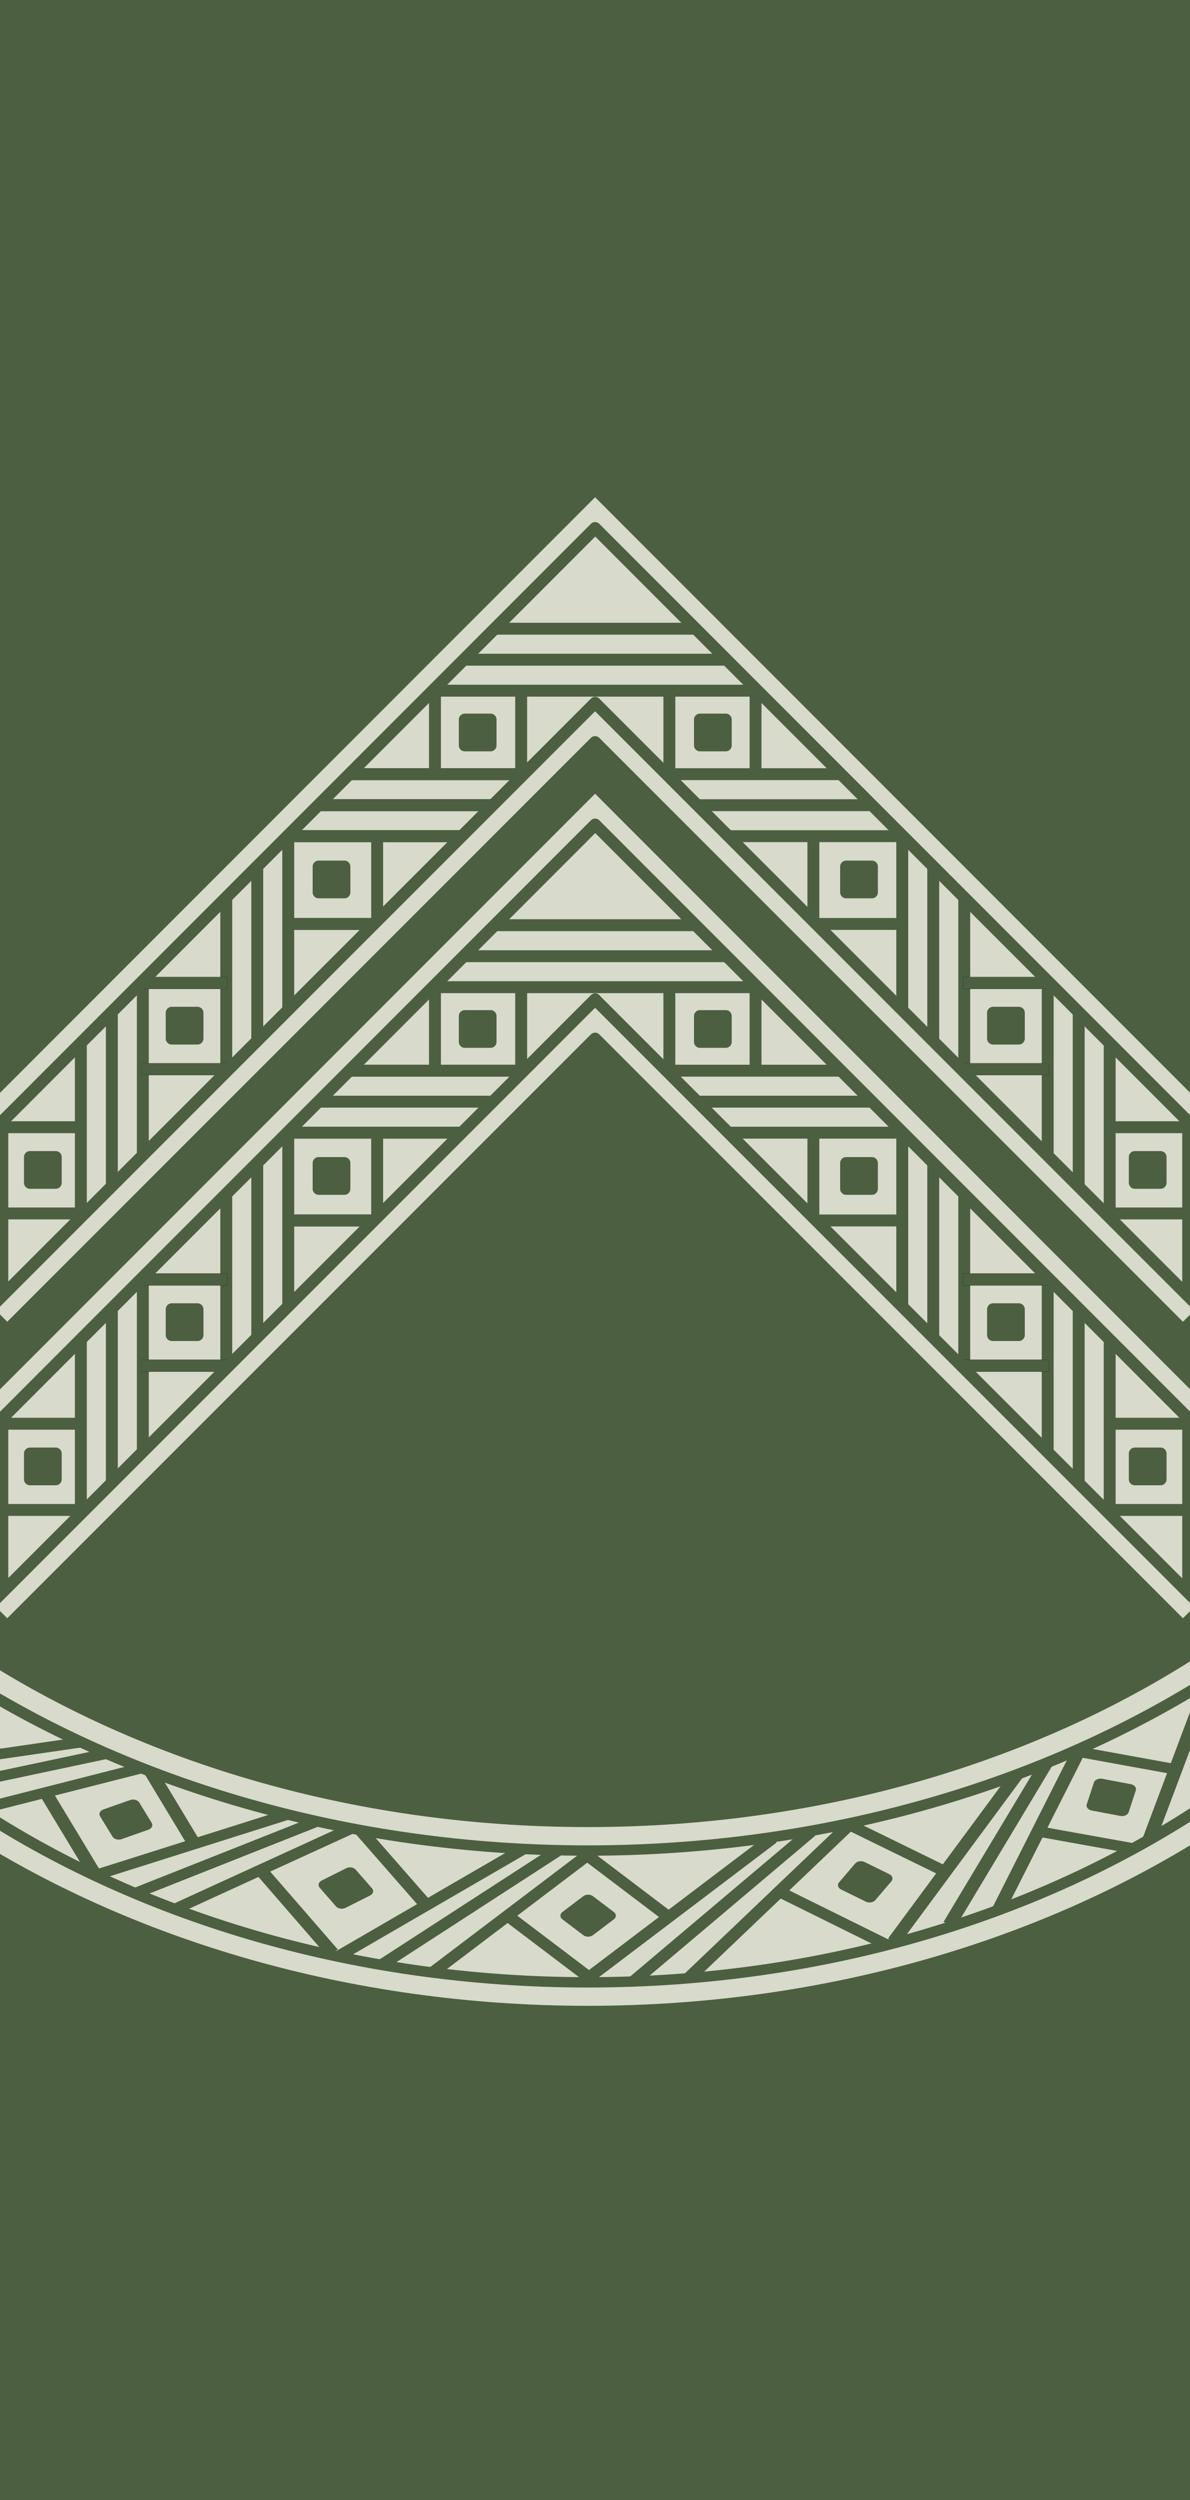 <?xml version="1.0" encoding="UTF-8" standalone="no"?>
<!-- Created with Inkscape (http://www.inkscape.org/) -->

<svg
   xmlns:dc="http://purl.org/dc/elements/1.1/"
   xmlns:cc="http://creativecommons.org/ns#"
   xmlns:rdf="http://www.w3.org/1999/02/22-rdf-syntax-ns#"
   xmlns:svg="http://www.w3.org/2000/svg"
   xmlns="http://www.w3.org/2000/svg"
   xmlns:xlink="http://www.w3.org/1999/xlink"
   xmlns:sodipodi="http://sodipodi.sourceforge.net/DTD/sodipodi-0.dtd"
   xmlns:inkscape="http://www.inkscape.org/namespaces/inkscape"
   id="svg2"
   sodipodi:version="0.32"
   inkscape:version="0.47pre2 r22153"
   width="100"
   height="210"
   version="1.0"
   sodipodi:docname="Rank_insignia_of_værnepligtig sergent_of_the_Royal_Danish_Army.svg"
   inkscape:output_extension="org.inkscape.output.svg.inkscape">
  <defs
     id="defs5">
    <inkscape:perspective
       sodipodi:type="inkscape:persp3d"
       inkscape:vp_x="0 : 105 : 1"
       inkscape:vp_y="0 : 1000 : 0"
       inkscape:vp_z="100 : 105 : 1"
       inkscape:persp3d-origin="50 : 70 : 1"
       id="perspective17" />
    <inkscape:perspective
       id="perspective2831"
       inkscape:persp3d-origin="0.5 : 0.33333333 : 1"
       inkscape:vp_z="1 : 0.5 : 1"
       inkscape:vp_y="0 : 1000 : 0"
       inkscape:vp_x="0 : 0.5 : 1"
       sodipodi:type="inkscape:persp3d" />
    <inkscape:perspective
       id="perspective2845"
       inkscape:persp3d-origin="0.5 : 0.33333333 : 1"
       inkscape:vp_z="1 : 0.5 : 1"
       inkscape:vp_y="0 : 1000 : 0"
       inkscape:vp_x="0 : 0.5 : 1"
       sodipodi:type="inkscape:persp3d" />
    <inkscape:perspective
       id="perspective2893"
       inkscape:persp3d-origin="50 : 70 : 1"
       inkscape:vp_z="100 : 105 : 1"
       inkscape:vp_y="0 : 1000 : 0"
       inkscape:vp_x="0 : 105 : 1"
       sodipodi:type="inkscape:persp3d" />
    <inkscape:perspective
       id="perspective3329"
       inkscape:persp3d-origin="69.880615 : 38.34375 : 1"
       inkscape:vp_z="139.76123 : 57.515625 : 1"
       inkscape:vp_y="0 : 1000 : 0"
       inkscape:vp_x="0 : 57.515625 : 1"
       sodipodi:type="inkscape:persp3d" />
    <inkscape:perspective
       id="perspective6072"
       inkscape:persp3d-origin="69.880615 : 38.34375 : 1"
       inkscape:vp_z="139.76123 : 57.515625 : 1"
       inkscape:vp_y="0 : 1000 : 0"
       inkscape:vp_x="0 : 57.515625 : 1"
       sodipodi:type="inkscape:persp3d" />
  </defs>
  <sodipodi:namedview
     inkscape:window-height="1029"
     inkscape:window-width="1680"
     inkscape:pageshadow="2"
     inkscape:pageopacity="0.0"
     guidetolerance="10.0"
     gridtolerance="10.0"
     objecttolerance="10.0"
     borderopacity="1.0"
     bordercolor="#666666"
     pagecolor="#ffffff"
     id="base"
     showgrid="false"
     inkscape:showpageshadow="false"
     inkscape:zoom="0.70710678"
     inkscape:cx="-36.324204"
     inkscape:cy="410.93489"
     inkscape:window-x="-4"
     inkscape:window-y="-4"
     inkscape:current-layer="svg2"
     inkscape:window-maximized="1" />
  <g
     id="g2978"
     transform="matrix(-0.707,0.707,0.707,0.707,-72.603,56.175)"
     style="stroke:#4c5f40;stroke-opacity:1" />
  <g
     transform="matrix(-0.707,0.707,0.707,0.707,-72.603,56.232)"
     id="g2992"
     style="stroke:#4c5f40;stroke-opacity:1" />
  <rect
     style="opacity:1;fill:#4c5f40;fill-opacity:1;stroke:none;stroke-width:1;stroke-linecap:round;stroke-linejoin:round;stroke-miterlimit:4;stroke-dasharray:none;stroke-dashoffset:0;stroke-opacity:1"
     id="rect2423"
     width="100"
     height="210"
     x="0"
     y="0" />
  <g
     style="stroke:#4c5f40;stroke-opacity:1"
     transform="matrix(0.707,0.707,-0.707,0.707,438.457,56.175)"
     id="g2959" />
  <g
     style="stroke:#4c5f40;stroke-opacity:1"
     id="g2973"
     transform="matrix(0.707,0.707,-0.707,0.707,438.457,56.232)" />
  <g
     style="stroke:#4c5f40;stroke-opacity:1"
     transform="matrix(-0.707,0.707,0.707,0.707,-72.603,56.175)"
     id="g3048" />
  <g
     style="stroke:#4c5f40;stroke-opacity:1"
     id="g3056"
     transform="matrix(-0.707,0.707,0.707,0.707,-72.603,56.232)" />
  <g
     id="g4698"
     transform="translate(232.106,24.99)"
     style="stroke:#4c5f40;stroke-opacity:1" />
  <g
     style="fill:none;stroke:#4c5f40;stroke-opacity:1"
     transform="matrix(-1,0,0,1,-97.613,24.99)"
     id="g4726" />
  <g
     style="stroke:#4c5f40;stroke-opacity:1"
     transform="matrix(0,1,-1,0,268.649,391.252)"
     id="g4772" />
  <g
     transform="matrix(0.909,0,0,0.909,-125.003,34.662)"
     id="g4320">
    <path
       style="fill:#d8dacb;fill-opacity:1;fill-rule:nonzero;stroke:#4c5f40;stroke-width:1.1;stroke-linecap:butt;stroke-linejoin:round;stroke-miterlimit:4;stroke-opacity:1;stroke-dasharray:none;stroke-dashoffset:0"
       d="M 192.531,36.281 127.438,101.375 137.312,111.25 192.531,56.031 247.75,111.25 257.625,101.375 192.531,36.281 z"
       id="path4322" />
    <path
       id="path4324"
       style="fill:#e2e253;fill-opacity:1;fill-rule:nonzero;stroke:#4c5f40;stroke-width:1.1;stroke-linecap:butt;stroke-linejoin:round;stroke-miterlimit:4;stroke-opacity:1;stroke-dasharray:none;stroke-dashoffset:0"
       d="m 180.616,66.538 -16.905,0 m 19.769,-2.865 -16.905,0 m 19.769,-2.865 -16.905,0" />
    <g
       id="g4326"
       transform="matrix(-0.707,0.707,0.707,0.707,-66.694,69.336)">
      <rect
         transform="matrix(0.707,0.707,-0.707,0.707,0,0)"
         y="247.251"
         x="-13.578"
         height="2.387"
         width="2.387"
         id="rect4330"
         style="fill:#4c5f40;fill-opacity:1;fill-rule:nonzero;stroke:#4c5f40;stroke-width:1.1;stroke-linecap:butt;stroke-linejoin:round;stroke-miterlimit:4;stroke-opacity:1;stroke-dasharray:none;stroke-dashoffset:0" />
    </g>
    <g
       id="g4332"
       transform="matrix(-0.707,0.707,0.707,0.707,-66.439,69.081)"
       style="stroke:#4c5f40;stroke-width:1.1;stroke-opacity:1">
      <path
         id="path4334"
         style="fill:#e2e253;fill-opacity:1;fill-rule:nonzero;stroke:#4c5f40;stroke-width:1.1;stroke-linecap:butt;stroke-linejoin:round;stroke-miterlimit:4;stroke-opacity:1;stroke-dasharray:none;stroke-dashoffset:0"
         d="m -189.689,166.94 5.616,5.616 m 0,-11.271 5.616,5.616" />
    </g>
    <path
       d="m 164.165,82.989 0,-16.905 m -2.865,19.769 0,-16.905 m -2.865,19.769 0,-16.905"
       style="fill:#e2e253;fill-opacity:1;fill-rule:nonzero;stroke:#4c5f40;stroke-width:1.1;stroke-linecap:butt;stroke-linejoin:round;stroke-miterlimit:4;stroke-opacity:1;stroke-dasharray:none;stroke-dashoffset:0"
       id="path4336" />
    <path
       d="m 150.721,96.433 0,-16.905 m -2.865,19.769 0,-16.905 m -2.865,19.769 0,-16.905"
       style="fill:#e2e253;fill-opacity:1;fill-rule:nonzero;stroke:#4c5f40;stroke-width:1.1;stroke-linecap:butt;stroke-linejoin:round;stroke-miterlimit:4;stroke-opacity:1;stroke-dasharray:none;stroke-dashoffset:0"
       id="path4338" />
    <g
       transform="matrix(0.707,-0.707,0.707,0.707,153.802,-150.99)"
       id="g4340"
       style="stroke:#4c5f40;stroke-width:1.1;stroke-opacity:1">
      <path
         id="path4342"
         d="m -203.608,172.776 11.953,-11.953"
         style="fill:#e2e253;fill-opacity:1;fill-rule:nonzero;stroke:#4c5f40;stroke-width:1.1;stroke-linecap:butt;stroke-linejoin:round;stroke-miterlimit:4;stroke-opacity:1;stroke-dasharray:none;stroke-dashoffset:0" />
      <path
         style="fill:#e2e253;fill-opacity:1;fill-rule:nonzero;stroke:#4c5f40;stroke-width:1.1;stroke-linecap:butt;stroke-linejoin:round;stroke-miterlimit:4;stroke-opacity:1;stroke-dasharray:none;stroke-dashoffset:0"
         d="m -199.556,172.776 11.953,-11.953"
         id="path4344" />
      <path
         id="path4346"
         d="m -195.505,172.776 11.953,-11.953"
         style="fill:#e2e253;fill-opacity:1;fill-rule:nonzero;stroke:#4c5f40;stroke-width:1.1;stroke-linecap:butt;stroke-linejoin:round;stroke-miterlimit:4;stroke-opacity:1;stroke-dasharray:none;stroke-dashoffset:0" />
    </g>
    <g
       transform="matrix(0.707,-0.707,0.707,0.707,166.963,-164.321)"
       id="g4348">
      <path
         id="path4350"
         style="fill:#e2e253;fill-opacity:1;fill-rule:nonzero;stroke:#000000;stroke-width:1.1;stroke-linecap:butt;stroke-linejoin:round;stroke-miterlimit:4;stroke-opacity:1;stroke-dasharray:none;stroke-dashoffset:0"
         d="m -190.05,166.94 5.616,5.616 m 0,-11.271 5.616,5.616" />
      <rect
         style="fill:#4c5f40;fill-opacity:1;fill-rule:nonzero;stroke:#4c5f40;stroke-width:1.1;stroke-linecap:butt;stroke-linejoin:round;stroke-miterlimit:4;stroke-opacity:1;stroke-dasharray:none;stroke-dashoffset:0"
         id="rect4352"
         width="2.387"
         height="2.387"
         x="-13.578"
         y="247.251"
         transform="matrix(0.707,0.707,-0.707,0.707,0,0)" />
    </g>
    <g
       id="g4354"
       transform="matrix(0.707,-0.707,0.707,0.707,153.859,-150.99)"
       style="stroke:#4c5f40;stroke-width:1.1;stroke-opacity:1">
      <rect
         transform="matrix(0.707,0.707,-0.707,0.707,0,0)"
         y="247.251"
         x="-13.578"
         height="2.387"
         width="2.387"
         id="rect4358"
         style="fill:#4c5f40;fill-opacity:1;fill-rule:nonzero;stroke:#4c5f40;stroke-width:1.1;stroke-linecap:butt;stroke-linejoin:round;stroke-miterlimit:4;stroke-opacity:1;stroke-dasharray:none;stroke-dashoffset:0" />
    </g>
    <g
       id="g4360"
       transform="matrix(0.707,-0.707,0.707,0.707,166.707,-164.066)"
       style="stroke:#4c5f40;stroke-width:1.1;stroke-opacity:1">
      <path
         d="m -189.689,166.94 5.616,5.616 m 0,-11.271 5.616,5.616"
         style="fill:#e2e253;fill-opacity:1;fill-rule:nonzero;stroke:#4c5f40;stroke-width:1.1;stroke-linecap:butt;stroke-linejoin:round;stroke-miterlimit:4;stroke-opacity:1;stroke-dasharray:none;stroke-dashoffset:0"
         id="path4362" />
    </g>
    <g
       id="g4364"
       transform="matrix(-0.707,0.707,0.707,0.707,-65.177,67.818)"
       style="stroke:#4c5f40;stroke-width:1.1;stroke-opacity:1">
      <path
         id="path4366"
         d="m -157.278,166.94 -5.616,5.616"
         style="fill:#e2e253;fill-opacity:1;fill-rule:nonzero;stroke:#4c5f40;stroke-width:1.1;stroke-linecap:butt;stroke-linejoin:round;stroke-miterlimit:4;stroke-opacity:1;stroke-dasharray:none;stroke-dashoffset:0" />
      <path
         id="path4368"
         d="m -168.871,167.141 5.616,5.616"
         style="fill:#e2e253;fill-opacity:1;fill-rule:nonzero;stroke:#4c5f40;stroke-width:1.1;stroke-linecap:butt;stroke-linejoin:round;stroke-miterlimit:4;stroke-opacity:1;stroke-dasharray:none;stroke-dashoffset:0" />
    </g>
    <rect
       y="69.344"
       x="166.971"
       height="2.387"
       width="2.387"
       id="rect4370"
       style="fill:#4c5f40;fill-opacity:1;fill-rule:nonzero;stroke:#4c5f40;stroke-width:1.1;stroke-linecap:butt;stroke-linejoin:round;stroke-miterlimit:4;stroke-opacity:1;stroke-dasharray:none;stroke-dashoffset:0" />
    <path
       id="path4372"
       d="m 192.547,34.445 0,3.625 -64.219,64.25 -1.812,-1.812 66.031,-66.063 z m 0,19.781 0,3.625 -54.344,54.344 -1.812,-1.812 56.156,-56.156 z"
       style="fill:#d8dacb;fill-opacity:1;fill-rule:nonzero;stroke:#4c5f40;stroke-width:1.1;stroke-linecap:butt;stroke-linejoin:round;stroke-miterlimit:4;stroke-opacity:1;stroke-dashoffset:0" />
    <path
       d="m 180.616,66.538 -16.905,0 m 19.769,-2.865 -16.905,0 m 19.769,-2.865 -16.905,0"
       style="fill:#e2e253;fill-opacity:1;fill-rule:nonzero;stroke:#4c5f40;stroke-width:1.1;stroke-linecap:butt;stroke-linejoin:round;stroke-miterlimit:4;stroke-opacity:1;stroke-dasharray:none;stroke-dashoffset:0"
       id="path4374" />
    <path
       style="fill:none;stroke:#4c5f40;stroke-width:1.1;stroke-linecap:butt;stroke-linejoin:round;stroke-miterlimit:4;stroke-opacity:1;stroke-dasharray:none;stroke-dashoffset:0"
       d="m 208.42,53.094 -30.972,0"
       id="path4376" />
    <path
       style="fill:none;stroke:#4c5f40;stroke-width:1.1;stroke-linecap:butt;stroke-linejoin:round;stroke-miterlimit:4;stroke-opacity:1;stroke-dasharray:none;stroke-dashoffset:0"
       d="m 205.31,50.229 -24.712,0"
       id="path4378" />
    <path
       style="fill:none;stroke:#4c5f40;stroke-width:1.1;stroke-linecap:butt;stroke-linejoin:round;stroke-miterlimit:4;stroke-opacity:1;stroke-dasharray:none;stroke-dashoffset:0"
       d="m 203.285,47.365 -20.372,0"
       id="path4380" />
    <g
       transform="matrix(-0.707,0.707,0.707,0.707,-66.694,69.336)"
       id="g4382" />
    <g
       style="fill:none;stroke:#4c5f40;stroke-width:1.1;stroke-opacity:1"
       transform="matrix(-0.707,0.707,0.707,0.707,-66.439,69.081)"
       id="g4388" />
    <g
       style="stroke:#4c5f40;stroke-width:1.1;stroke-opacity:1"
       id="g4394"
       transform="matrix(0.707,-0.707,0.707,0.707,153.802,-150.99)" />
    <g
       id="g4402"
       transform="matrix(0.707,-0.707,0.707,0.707,166.963,-164.321)" />
    <g
       style="stroke:#4c5f40;stroke-width:1.1;stroke-opacity:1"
       transform="matrix(0.707,-0.707,0.707,0.707,153.859,-150.99)"
       id="g4408">
      <path
         id="path4410"
         style="fill:#e2e253;fill-opacity:1;fill-rule:nonzero;stroke:#4c5f40;stroke-width:1.1;stroke-linecap:butt;stroke-linejoin:round;stroke-miterlimit:4;stroke-opacity:1;stroke-dasharray:none;stroke-dashoffset:0"
         d="m -190.05,166.94 5.616,5.616 m 0,-11.271 5.616,5.616" />
    </g>
    <g
       style="stroke:#4c5f40;stroke-width:1.1;stroke-opacity:1"
       transform="matrix(0.707,-0.707,0.707,0.707,166.707,-164.066)"
       id="g4414" />
    <g
       style="stroke:#4c5f40;stroke-width:1.1;stroke-opacity:1"
       transform="matrix(-0.707,0.707,0.707,0.707,-65.177,67.818)"
       id="g4418">
      <path
         style="fill:#e2e253;fill-opacity:1;fill-rule:nonzero;stroke:#4c5f40;stroke-width:1.1;stroke-linecap:butt;stroke-linejoin:round;stroke-miterlimit:4;stroke-opacity:1;stroke-dasharray:none;stroke-dashoffset:0"
         d="m -157.278,166.94 -5.616,5.616"
         id="path4420" />
    </g>
    <path
       d="m 204.478,66.538 16.905,0 m -19.769,-2.865 16.905,0 m -19.769,-2.865 16.905,0"
       style="fill:#e2e253;fill-opacity:1;fill-rule:nonzero;stroke:#4c5f40;stroke-width:1.1;stroke-linecap:butt;stroke-linejoin:round;stroke-miterlimit:4;stroke-opacity:1;stroke-dasharray:none;stroke-dashoffset:0"
       id="path4426" />
    <g
       transform="matrix(0.707,0.707,-0.707,0.707,451.788,69.336)"
       id="g4428">
      <path
         id="path4430"
         style="fill:#e2e253;fill-opacity:1;fill-rule:nonzero;stroke:#4c5f40;stroke-width:1.1;stroke-linecap:butt;stroke-linejoin:round;stroke-miterlimit:4;stroke-opacity:1;stroke-dasharray:none;stroke-dashoffset:0"
         d="m -190.05,166.94 5.616,5.616 m 0,-11.271 5.616,5.616" />
      <rect
         style="fill:#4c5f40;fill-opacity:1;fill-rule:nonzero;stroke:#4c5f40;stroke-width:1.1;stroke-linecap:butt;stroke-linejoin:round;stroke-miterlimit:4;stroke-opacity:1;stroke-dasharray:none;stroke-dashoffset:0"
         id="rect4432"
         width="2.387"
         height="2.387"
         x="-13.578"
         y="247.251"
         transform="matrix(0.707,0.707,-0.707,0.707,0,0)" />
    </g>
    <g
       style="stroke:#4c5f40;stroke-width:1.1;stroke-opacity:1"
       transform="matrix(0.707,0.707,-0.707,0.707,451.533,69.081)"
       id="g4434" />
    <path
       id="path4436"
       style="fill:#e2e253;fill-opacity:1;fill-rule:nonzero;stroke:#4c5f40;stroke-width:1.1;stroke-linecap:butt;stroke-linejoin:round;stroke-miterlimit:4;stroke-opacity:1;stroke-dasharray:none;stroke-dashoffset:0"
       d="m 220.928,82.989 0,-16.905 m 2.865,19.769 0,-16.905 m 2.865,19.769 0,-16.905" />
    <path
       id="path4438"
       style="fill:#e2e253;fill-opacity:1;fill-rule:nonzero;stroke:#4c5f40;stroke-width:1.1;stroke-linecap:butt;stroke-linejoin:round;stroke-miterlimit:4;stroke-opacity:1;stroke-dasharray:none;stroke-dashoffset:0"
       d="m 234.373,96.433 0,-16.905 m 2.865,19.769 0,-16.905 m 2.865,19.769 0,-16.905" />
    <g
       style="stroke:#4c5f40;stroke-width:1.1;stroke-opacity:1"
       id="g4440"
       transform="matrix(-0.707,-0.707,-0.707,0.707,231.291,-150.99)">
      <path
         style="fill:#e2e253;fill-opacity:1;fill-rule:nonzero;stroke:#4c5f40;stroke-width:1.1;stroke-linecap:butt;stroke-linejoin:round;stroke-miterlimit:4;stroke-opacity:1;stroke-dasharray:none;stroke-dashoffset:0"
         d="m -203.608,172.776 11.953,-11.953"
         id="path4442" />
      <path
         id="path4444"
         d="m -199.556,172.776 11.953,-11.953"
         style="fill:#e2e253;fill-opacity:1;fill-rule:nonzero;stroke:#4c5f40;stroke-width:1.1;stroke-linecap:butt;stroke-linejoin:round;stroke-miterlimit:4;stroke-opacity:1;stroke-dasharray:none;stroke-dashoffset:0" />
      <path
         style="fill:#e2e253;fill-opacity:1;fill-rule:nonzero;stroke:#4c5f40;stroke-width:1.1;stroke-linecap:butt;stroke-linejoin:round;stroke-miterlimit:4;stroke-opacity:1;stroke-dasharray:none;stroke-dashoffset:0"
         d="m -195.505,172.776 11.953,-11.953"
         id="path4446" />
    </g>
    <g
       id="g4448"
       transform="matrix(-0.707,-0.707,-0.707,0.707,218.131,-164.321)">
      <path
         d="m -190.05,166.94 5.616,5.616 m 0,-11.271 5.616,5.616"
         style="fill:#e2e253;fill-opacity:1;fill-rule:nonzero;stroke:#000000;stroke-width:1.1;stroke-linecap:butt;stroke-linejoin:round;stroke-miterlimit:4;stroke-opacity:1;stroke-dasharray:none;stroke-dashoffset:0"
         id="path4450" />
      <rect
         transform="matrix(0.707,0.707,-0.707,0.707,0,0)"
         y="247.251"
         x="-13.578"
         height="2.387"
         width="2.387"
         id="rect4452"
         style="fill:#4c5f40;fill-opacity:1;fill-rule:nonzero;stroke:#4c5f40;stroke-width:1.1;stroke-linecap:butt;stroke-linejoin:round;stroke-miterlimit:4;stroke-opacity:1;stroke-dasharray:none;stroke-dashoffset:0" />
    </g>
    <g
       style="stroke:#4c5f40;stroke-width:1.1;stroke-opacity:1"
       transform="matrix(-0.707,-0.707,-0.707,0.707,231.235,-150.99)"
       id="g4454">
      <path
         id="path4456"
         style="fill:#e2e253;fill-opacity:1;fill-rule:nonzero;stroke:#4c5f40;stroke-width:1.1;stroke-linecap:butt;stroke-linejoin:round;stroke-miterlimit:4;stroke-opacity:1;stroke-dasharray:none;stroke-dashoffset:0"
         d="m -190.05,166.94 5.616,5.616 m 0,-11.271 5.616,5.616" />
      <rect
         style="fill:#4c5f40;fill-opacity:1;fill-rule:nonzero;stroke:#4c5f40;stroke-width:1.1;stroke-linecap:butt;stroke-linejoin:round;stroke-miterlimit:4;stroke-opacity:1;stroke-dasharray:none;stroke-dashoffset:0"
         id="rect4458"
         width="2.387"
         height="2.387"
         x="-13.578"
         y="247.251"
         transform="matrix(0.707,0.707,-0.707,0.707,0,0)" />
    </g>
    <g
       style="stroke:#4c5f40;stroke-width:1.1;stroke-opacity:1"
       transform="matrix(-0.707,-0.707,-0.707,0.707,218.386,-164.066)"
       id="g4460">
      <path
         id="path4462"
         style="fill:#e2e253;fill-opacity:1;fill-rule:nonzero;stroke:#4c5f40;stroke-width:1.1;stroke-linecap:butt;stroke-linejoin:round;stroke-miterlimit:4;stroke-opacity:1;stroke-dasharray:none;stroke-dashoffset:0"
         d="m -189.689,166.94 5.616,5.616 m 0,-11.271 5.616,5.616" />
    </g>
    <g
       style="stroke:#4c5f40;stroke-width:1.1;stroke-opacity:1"
       transform="matrix(0.707,0.707,-0.707,0.707,450.271,67.818)"
       id="g4464">
      <path
         style="fill:#e2e253;fill-opacity:1;fill-rule:nonzero;stroke:#4c5f40;stroke-width:1.1;stroke-linecap:butt;stroke-linejoin:round;stroke-miterlimit:4;stroke-opacity:1;stroke-dasharray:none;stroke-dashoffset:0"
         d="m -157.278,166.94 -5.616,5.616"
         id="path4466" />
      <path
         style="fill:#e2e253;fill-opacity:1;fill-rule:nonzero;stroke:#4c5f40;stroke-width:1.1;stroke-linecap:butt;stroke-linejoin:round;stroke-miterlimit:4;stroke-opacity:1;stroke-dasharray:none;stroke-dashoffset:0"
         d="m -168.871,167.141 5.616,5.616"
         id="path4468" />
    </g>
    <rect
       style="fill:#4c5f40;fill-opacity:1;fill-rule:nonzero;stroke:#4c5f40;stroke-width:1.1;stroke-linecap:butt;stroke-linejoin:round;stroke-miterlimit:4;stroke-opacity:1;stroke-dasharray:none;stroke-dashoffset:0"
       id="rect4470"
       width="2.387"
       height="2.387"
       x="-218.123"
       y="69.344"
       transform="scale(-1,1)" />
    <path
       style="fill:#d8dacb;fill-opacity:1;fill-rule:nonzero;stroke:#4c5f40;stroke-width:1.1;stroke-linecap:butt;stroke-linejoin:round;stroke-miterlimit:4;stroke-opacity:1;stroke-dashoffset:0"
       d="M 192.531,34.438 126.5,100.5 l 1.812,1.812 64.219,-64.25 64.219,64.25 1.812,-1.812 -66.031,-66.062 z m 0,19.781 -56.156,56.156 1.812,1.812 54.344,-54.344 54.344,54.344 1.812,-1.812 -56.156,-56.156 z"
       id="path4472" />
  </g>
  <use
     x="0"
     y="0"
     xlink:href="#g4320"
     id="use4928"
     transform="translate(0,-24.906)"
     width="100"
     height="210" />
  <g
     id="g5013"
     transform="matrix(1.039,0,0,0.787,-2.556,27.353)">
    <path
       sodipodi:nodetypes="ccscczc"
       id="path4474"
       d="m -0.972,142.079 0,16.971 C 12.639,171.045 30.487,178.361 50,178.361 c 19.513,0 37.361,-7.316 50.972,-19.311 l 0,-17.331 C 89.549,150.981 69.027,161.381 50,161.381 c -19.027,0 -40.27,-10.94 -50.972,-19.302 z"
       style="font-size:medium;font-style:normal;font-variant:normal;font-weight:normal;font-stretch:normal;text-indent:0;text-align:start;text-decoration:none;line-height:normal;letter-spacing:normal;word-spacing:normal;text-transform:none;direction:ltr;block-progression:tb;writing-mode:lr-tb;text-anchor:start;color:#000000;fill:#d8dacb;fill-opacity:1;stroke:none;stroke-width:34.319;marker:none;visibility:visible;display:inline;overflow:visible;enable-background:accumulate;font-family:Bitstream Vera Sans;-inkscape-font-specification:Bitstream Vera Sans" />
    <g
       id="g4686"
       transform="translate(234.433,2.818)">
      <rect
         transform="matrix(0.707,0.707,-0.707,0.707,0,0)"
         y="247.251"
         x="-13.578"
         height="2.387"
         width="2.387"
         id="rect4690"
         style="fill:#4c5f40;fill-opacity:1;fill-rule:nonzero;stroke:#4c5f40;stroke-width:1.106;stroke-linecap:butt;stroke-linejoin:round;stroke-miterlimit:4;stroke-opacity:1;stroke-dasharray:none;stroke-dashoffset:0" />
    </g>
    <path
       id="path4935"
       d="m 43.661,169.861 6.304,6.304"
       style="fill:#e2e253;fill-opacity:1;fill-rule:nonzero;stroke:#4c5f40;stroke-width:1.106;stroke-linecap:butt;stroke-linejoin:round;stroke-miterlimit:4;stroke-opacity:1;stroke-dasharray:none;stroke-dashoffset:0" />
    <path
       id="path4754"
       d="m 49.359,162.675 7.164,7.164"
       style="fill:#e2e253;fill-opacity:1;fill-rule:nonzero;stroke:#4c5f40;stroke-width:1.106;stroke-linecap:butt;stroke-linejoin:round;stroke-miterlimit:4;stroke-opacity:1;stroke-dasharray:none;stroke-dashoffset:0" />
    <path
       style="fill:#e2e253;fill-opacity:1;fill-rule:nonzero;stroke:#4c5f40;stroke-width:1.106;stroke-linecap:butt;stroke-linejoin:round;stroke-miterlimit:4;stroke-opacity:1;stroke-dasharray:none;stroke-dashoffset:0"
       d="M 50.094,163.137 37.142,176.089"
       id="path4937" />
    <path
       id="path4939"
       d="M 64.883,161.512 49.806,176.589"
       style="fill:#e2e253;fill-opacity:1;fill-rule:nonzero;stroke:#4c5f40;stroke-width:1.106;stroke-linecap:butt;stroke-linejoin:round;stroke-miterlimit:4;stroke-opacity:1;stroke-dasharray:none;stroke-dashoffset:0" />
    <path
       style="fill:#e2e253;fill-opacity:1;fill-rule:nonzero;stroke:#4c5f40;stroke-width:1.106;stroke-linecap:butt;stroke-linejoin:round;stroke-miterlimit:4;stroke-opacity:1;stroke-dasharray:none;stroke-dashoffset:0"
       d="M 67.999,160.793 53.742,176.683"
       id="path4941" />
    <path
       id="path4943"
       d="m 71.259,159.879 -13.277,16.718"
       style="fill:#e2e253;fill-opacity:1;fill-rule:nonzero;stroke:#4c5f40;stroke-width:1.106;stroke-linecap:butt;stroke-linejoin:round;stroke-miterlimit:4;stroke-opacity:1;stroke-dasharray:none;stroke-dashoffset:0" />
    <g
       inkscape:transform-center-y="1.865742"
       inkscape:transform-center-x="1.7391347"
       transform="matrix(0.978,-0.209,0.209,0.978,217.907,-35.663)"
       id="g4945">
      <rect
         style="fill:#4c5f40;fill-opacity:1;fill-rule:nonzero;stroke:#4c5f40;stroke-width:1.106;stroke-linecap:butt;stroke-linejoin:round;stroke-miterlimit:4;stroke-opacity:1;stroke-dasharray:none;stroke-dashoffset:0"
         id="rect4947"
         width="2.387"
         height="2.387"
         x="-13.578"
         y="247.251"
         transform="matrix(0.707,0.707,-0.707,0.707,0,0)" />
    </g>
    <path
       inkscape:transform-center-y="6.6215423"
       inkscape:transform-center-x="4.7765101"
       style="fill:#e2e253;fill-opacity:1;fill-rule:nonzero;stroke:#4c5f40;stroke-width:1.106;stroke-linecap:butt;stroke-linejoin:round;stroke-miterlimit:4;stroke-opacity:1;stroke-dasharray:none;stroke-dashoffset:0"
       d="m 65.558,167.195 8.571,5.597"
       id="path4949" />
    <path
       inkscape:transform-center-y="-2.0197916"
       inkscape:transform-center-x="-0.38569992"
       style="fill:#e2e253;fill-opacity:1;fill-rule:nonzero;stroke:#4c5f40;stroke-width:1.106;stroke-linecap:butt;stroke-linejoin:round;stroke-miterlimit:4;stroke-opacity:1;stroke-dasharray:none;stroke-dashoffset:0"
       d="m 70.715,159.727 8.003,5.165"
       id="path4951" />
    <path
       style="fill:#e2e253;fill-opacity:1;fill-rule:nonzero;stroke:#4c5f40;stroke-width:1.106;stroke-linecap:butt;stroke-linejoin:round;stroke-miterlimit:4;stroke-opacity:1;stroke-dasharray:none;stroke-dashoffset:0"
       d="M 84.841,154.427 74.775,172.405"
       id="path4953" />
    <path
       id="path4955"
       d="m 87.09,153.421 -7.815,17.192"
       style="fill:#e2e253;fill-opacity:1;fill-rule:nonzero;stroke:#4c5f40;stroke-width:1.106;stroke-linecap:butt;stroke-linejoin:round;stroke-miterlimit:4;stroke-opacity:1;stroke-dasharray:none;stroke-dashoffset:0" />
    <path
       style="fill:#e2e253;fill-opacity:1;fill-rule:nonzero;stroke:#4c5f40;stroke-width:1.106;stroke-linecap:butt;stroke-linejoin:round;stroke-miterlimit:4;stroke-opacity:1;stroke-dasharray:none;stroke-dashoffset:0"
       d="m 89.892,151.68 -6.668,17.421"
       id="path4957" />
    <g
       id="g4965"
       transform="matrix(0.857,-0.515,0.515,0.857,164.425,-80.913)"
       inkscape:transform-center-x="1.0401889"
       inkscape:transform-center-y="2.3288643">
      <rect
         transform="matrix(0.707,0.707,-0.707,0.707,0,0)"
         y="247.251"
         x="-13.578"
         height="2.387"
         width="2.387"
         id="rect4967"
         style="fill:#4c5f40;fill-opacity:1;fill-rule:nonzero;stroke:#4c5f40;stroke-width:1.106;stroke-linecap:butt;stroke-linejoin:round;stroke-miterlimit:4;stroke-opacity:1;stroke-dasharray:none;stroke-dashoffset:0" />
    </g>
    <path
       id="path4969"
       d="m 86.461,160.724 8.047,1.912"
       style="fill:#e2e253;fill-opacity:1;fill-rule:nonzero;stroke:#4c5f40;stroke-width:1.106;stroke-linecap:butt;stroke-linejoin:round;stroke-miterlimit:4;stroke-opacity:1;stroke-dasharray:none;stroke-dashoffset:0"
       inkscape:transform-center-x="1.9232235"
       inkscape:transform-center-y="5.9382253" />
    <path
       id="path4971"
       d="m 89.418,152.148 8.371,2.01"
       style="fill:#e2e253;fill-opacity:1;fill-rule:nonzero;stroke:#4c5f40;stroke-width:1.106;stroke-linecap:butt;stroke-linejoin:round;stroke-miterlimit:4;stroke-opacity:1;stroke-dasharray:none;stroke-dashoffset:0"
       inkscape:transform-center-x="0.26262194"
       inkscape:transform-center-y="-1.7859901" />
    <path
       id="path4973"
       d="m 100.305,144.397 -4.868,17.09"
       style="fill:#e2e253;fill-opacity:1;fill-rule:nonzero;stroke:#4c5f40;stroke-width:1.106;stroke-linecap:butt;stroke-linejoin:round;stroke-miterlimit:4;stroke-opacity:1;stroke-dasharray:none;stroke-dashoffset:0" />
    <path
       style="fill:#e2e253;fill-opacity:1;fill-rule:nonzero;stroke:#4c5f40;stroke-width:1.106;stroke-linecap:butt;stroke-linejoin:round;stroke-miterlimit:4;stroke-opacity:1;stroke-dasharray:none;stroke-dashoffset:0"
       d="M 45.263,162.234 28.333,175.196"
       id="path4975" />
    <path
       id="path4977"
       d="M 48.358,162.108 32.134,175.984"
       style="fill:#e2e253;fill-opacity:1;fill-rule:nonzero;stroke:#4c5f40;stroke-width:1.106;stroke-linecap:butt;stroke-linejoin:round;stroke-miterlimit:4;stroke-opacity:1;stroke-dasharray:none;stroke-dashoffset:0" />
    <g
       id="g4981"
       transform="matrix(0.98,0.199,-0.199,0.98,244.363,39.902)"
       inkscape:transform-center-x="2.3393086"
       inkscape:transform-center-y="1.0164749">
      <rect
         transform="matrix(0.707,0.707,-0.707,0.707,0,0)"
         y="247.251"
         x="-13.578"
         height="2.387"
         width="2.387"
         id="rect4983"
         style="fill:#4c5f40;fill-opacity:1;fill-rule:nonzero;stroke:#4c5f40;stroke-width:1.106;stroke-linecap:butt;stroke-linejoin:round;stroke-miterlimit:4;stroke-opacity:1;stroke-dasharray:none;stroke-dashoffset:0" />
    </g>
    <path
       id="path4985"
       d="m 23.704,165.087 5.624,8.553"
       style="fill:#e2e253;fill-opacity:1;fill-rule:nonzero;stroke:#4c5f40;stroke-width:1.106;stroke-linecap:butt;stroke-linejoin:round;stroke-miterlimit:4;stroke-opacity:1;stroke-dasharray:none;stroke-dashoffset:0"
       inkscape:transform-center-x="7.0225446"
       inkscape:transform-center-y="4.1645885" />
    <path
       id="path4987"
       d="m 31.679,160.675 5.011,7.553"
       style="fill:#e2e253;fill-opacity:1;fill-rule:nonzero;stroke:#4c5f40;stroke-width:1.106;stroke-linecap:butt;stroke-linejoin:round;stroke-miterlimit:4;stroke-opacity:1;stroke-dasharray:none;stroke-dashoffset:0"
       inkscape:transform-center-x="-1.1015678"
       inkscape:transform-center-y="-1.6171682" />
    <path
       id="path4989"
       d="m 25.859,158.848 -15.747,6.576"
       style="fill:#e2e253;fill-opacity:1;fill-rule:nonzero;stroke:#4c5f40;stroke-width:1.106;stroke-linecap:butt;stroke-linejoin:round;stroke-miterlimit:4;stroke-opacity:1;stroke-dasharray:none;stroke-dashoffset:0" />
    <path
       style="fill:#e2e253;fill-opacity:1;fill-rule:nonzero;stroke:#4c5f40;stroke-width:1.106;stroke-linecap:butt;stroke-linejoin:round;stroke-miterlimit:4;stroke-opacity:1;stroke-dasharray:none;stroke-dashoffset:0"
       d="m 28.209,159.577 -14.989,7.841"
       id="path4991" />
    <path
       id="path4993"
       d="m 31.044,160.294 -14.263,8.617"
       style="fill:#e2e253;fill-opacity:1;fill-rule:nonzero;stroke:#4c5f40;stroke-width:1.106;stroke-linecap:butt;stroke-linejoin:round;stroke-miterlimit:4;stroke-opacity:1;stroke-dasharray:none;stroke-dashoffset:0" />
    <g
       inkscape:transform-center-y="0.65381977"
       inkscape:transform-center-x="2.4653868"
       transform="matrix(0.939,0.344,-0.344,0.939,243.211,66.178)"
       id="g4995">
      <rect
         style="fill:#4c5f40;fill-opacity:1;fill-rule:nonzero;stroke:#4c5f40;stroke-width:1.106;stroke-linecap:butt;stroke-linejoin:round;stroke-miterlimit:4;stroke-opacity:1;stroke-dasharray:none;stroke-dashoffset:0"
         id="rect4997"
         width="2.387"
         height="2.387"
         x="-13.578"
         y="247.251"
         transform="matrix(0.707,0.707,-0.707,0.707,0,0)" />
    </g>
    <path
       inkscape:transform-center-y="2.9322821"
       inkscape:transform-center-x="7.2075098"
       style="fill:#e2e253;fill-opacity:1;fill-rule:nonzero;stroke:#4c5f40;stroke-width:1.106;stroke-linecap:butt;stroke-linejoin:round;stroke-miterlimit:4;stroke-opacity:1;stroke-dasharray:none;stroke-dashoffset:0"
       d="m 6.262,156.823 4.073,8.902"
       id="path4999" />
    <path
       inkscape:transform-center-y="-1.2889389"
       inkscape:transform-center-x="-1.1768133"
       style="fill:#e2e253;fill-opacity:1;fill-rule:nonzero;stroke:#4c5f40;stroke-width:1.106;stroke-linecap:butt;stroke-linejoin:round;stroke-miterlimit:4;stroke-opacity:1;stroke-dasharray:none;stroke-dashoffset:0"
       d="m 14.674,154.395 3.38,7.395"
       id="path5001" />
    <path
       inkscape:transform-center-y="-2.167455"
       inkscape:transform-center-x="3.9148227"
       style="fill:#e2e253;fill-opacity:1;fill-rule:nonzero;stroke:#4c5f40;stroke-width:1.106;stroke-linecap:butt;stroke-linejoin:round;stroke-miterlimit:4;stroke-opacity:1;stroke-dasharray:none;stroke-dashoffset:0"
       d="m 10.162,150.981 -20.236,3.879"
       id="path5003" />
    <path
       inkscape:transform-center-y="-0.48655499"
       inkscape:transform-center-x="0.67104011"
       id="path5005"
       d="M 12.38,152.055 -5.805,157.149"
       style="fill:#e2e253;fill-opacity:1;fill-rule:nonzero;stroke:#4c5f40;stroke-width:1.106;stroke-linecap:butt;stroke-linejoin:round;stroke-miterlimit:4;stroke-opacity:1;stroke-dasharray:none;stroke-dashoffset:0" />
    <path
       inkscape:transform-center-y="0.7673558"
       inkscape:transform-center-x="-2.0798694"
       style="fill:#e2e253;fill-opacity:1;fill-rule:nonzero;stroke:#4c5f40;stroke-width:1.106;stroke-linecap:butt;stroke-linejoin:round;stroke-miterlimit:4;stroke-opacity:1;stroke-dasharray:none;stroke-dashoffset:0"
       d="M 14.021,153.916 0.679,158.398"
       id="path5007" />
    <path
       id="path5009"
       d="m -2.014,143.523 4.026,8.633"
       style="fill:#e2e253;fill-opacity:1;fill-rule:nonzero;stroke:#4c5f40;stroke-width:1.106;stroke-linecap:butt;stroke-linejoin:round;stroke-miterlimit:4;stroke-opacity:1;stroke-dasharray:none;stroke-dashoffset:0"
       inkscape:transform-center-x="-1.4015884"
       inkscape:transform-center-y="-1.5046167" />
    <path
       style="fill:#e2e253;fill-opacity:1;fill-rule:nonzero;stroke:#4c5f40;stroke-width:1.106;stroke-linecap:butt;stroke-linejoin:round;stroke-miterlimit:4;stroke-opacity:1;stroke-dasharray:none;stroke-dashoffset:0"
       d="m 103.246,140.647 -2.972,17.52"
       id="path5011" />
    <path
       id="path4821"
       d="m -0.972,157.007 0,4.047 c 13.745,11.709 31.556,18.833 50.972,18.833 19.416,0 37.227,-7.124 50.972,-18.833 l 0,-4.047 -1.019,0.892 c -13.345,11.761 -30.822,18.929 -49.953,18.929 -19.131,0 -36.608,-7.168 -49.953,-18.929 L -0.972,157.007 z"
       style="font-size:medium;font-style:normal;font-variant:normal;font-weight:normal;font-stretch:normal;text-indent:0;text-align:start;text-decoration:none;line-height:normal;letter-spacing:normal;word-spacing:normal;text-transform:none;direction:ltr;block-progression:tb;writing-mode:lr-tb;text-anchor:start;color:#000000;fill:#d8dacb;fill-opacity:1;stroke:#4c5f40;stroke-width:1.106;stroke-miterlimit:4;stroke-opacity:1;stroke-dasharray:none;marker:none;visibility:visible;display:inline;overflow:visible;enable-background:accumulate;font-family:Bitstream Vera Sans;-inkscape-font-specification:Bitstream Vera Sans" />
    <path
       style="font-size:medium;font-style:normal;font-variant:normal;font-weight:normal;font-stretch:normal;text-indent:0;text-align:start;text-decoration:none;line-height:normal;letter-spacing:normal;word-spacing:normal;text-transform:none;direction:ltr;block-progression:tb;writing-mode:lr-tb;text-anchor:start;color:#000000;fill:#d8dacb;fill-opacity:1;stroke:#4c5f40;stroke-width:1.106;stroke-miterlimit:4;stroke-opacity:1;stroke-dasharray:none;marker:none;visibility:visible;display:inline;overflow:visible;enable-background:accumulate;font-family:Bitstream Vera Sans;-inkscape-font-specification:Bitstream Vera Sans"
       d="m -0.972,139.881 0,4.047 c 13.745,11.709 31.556,18.833 50.972,18.833 19.416,0 37.227,-7.124 50.972,-18.833 l 0,-4.047 -1.019,0.892 c -13.345,11.761 -30.822,18.929 -49.953,18.929 -19.131,0 -36.608,-7.168 -49.953,-18.929 l -1.019,-0.892 z"
       id="path4842" />
  </g>
</svg>
